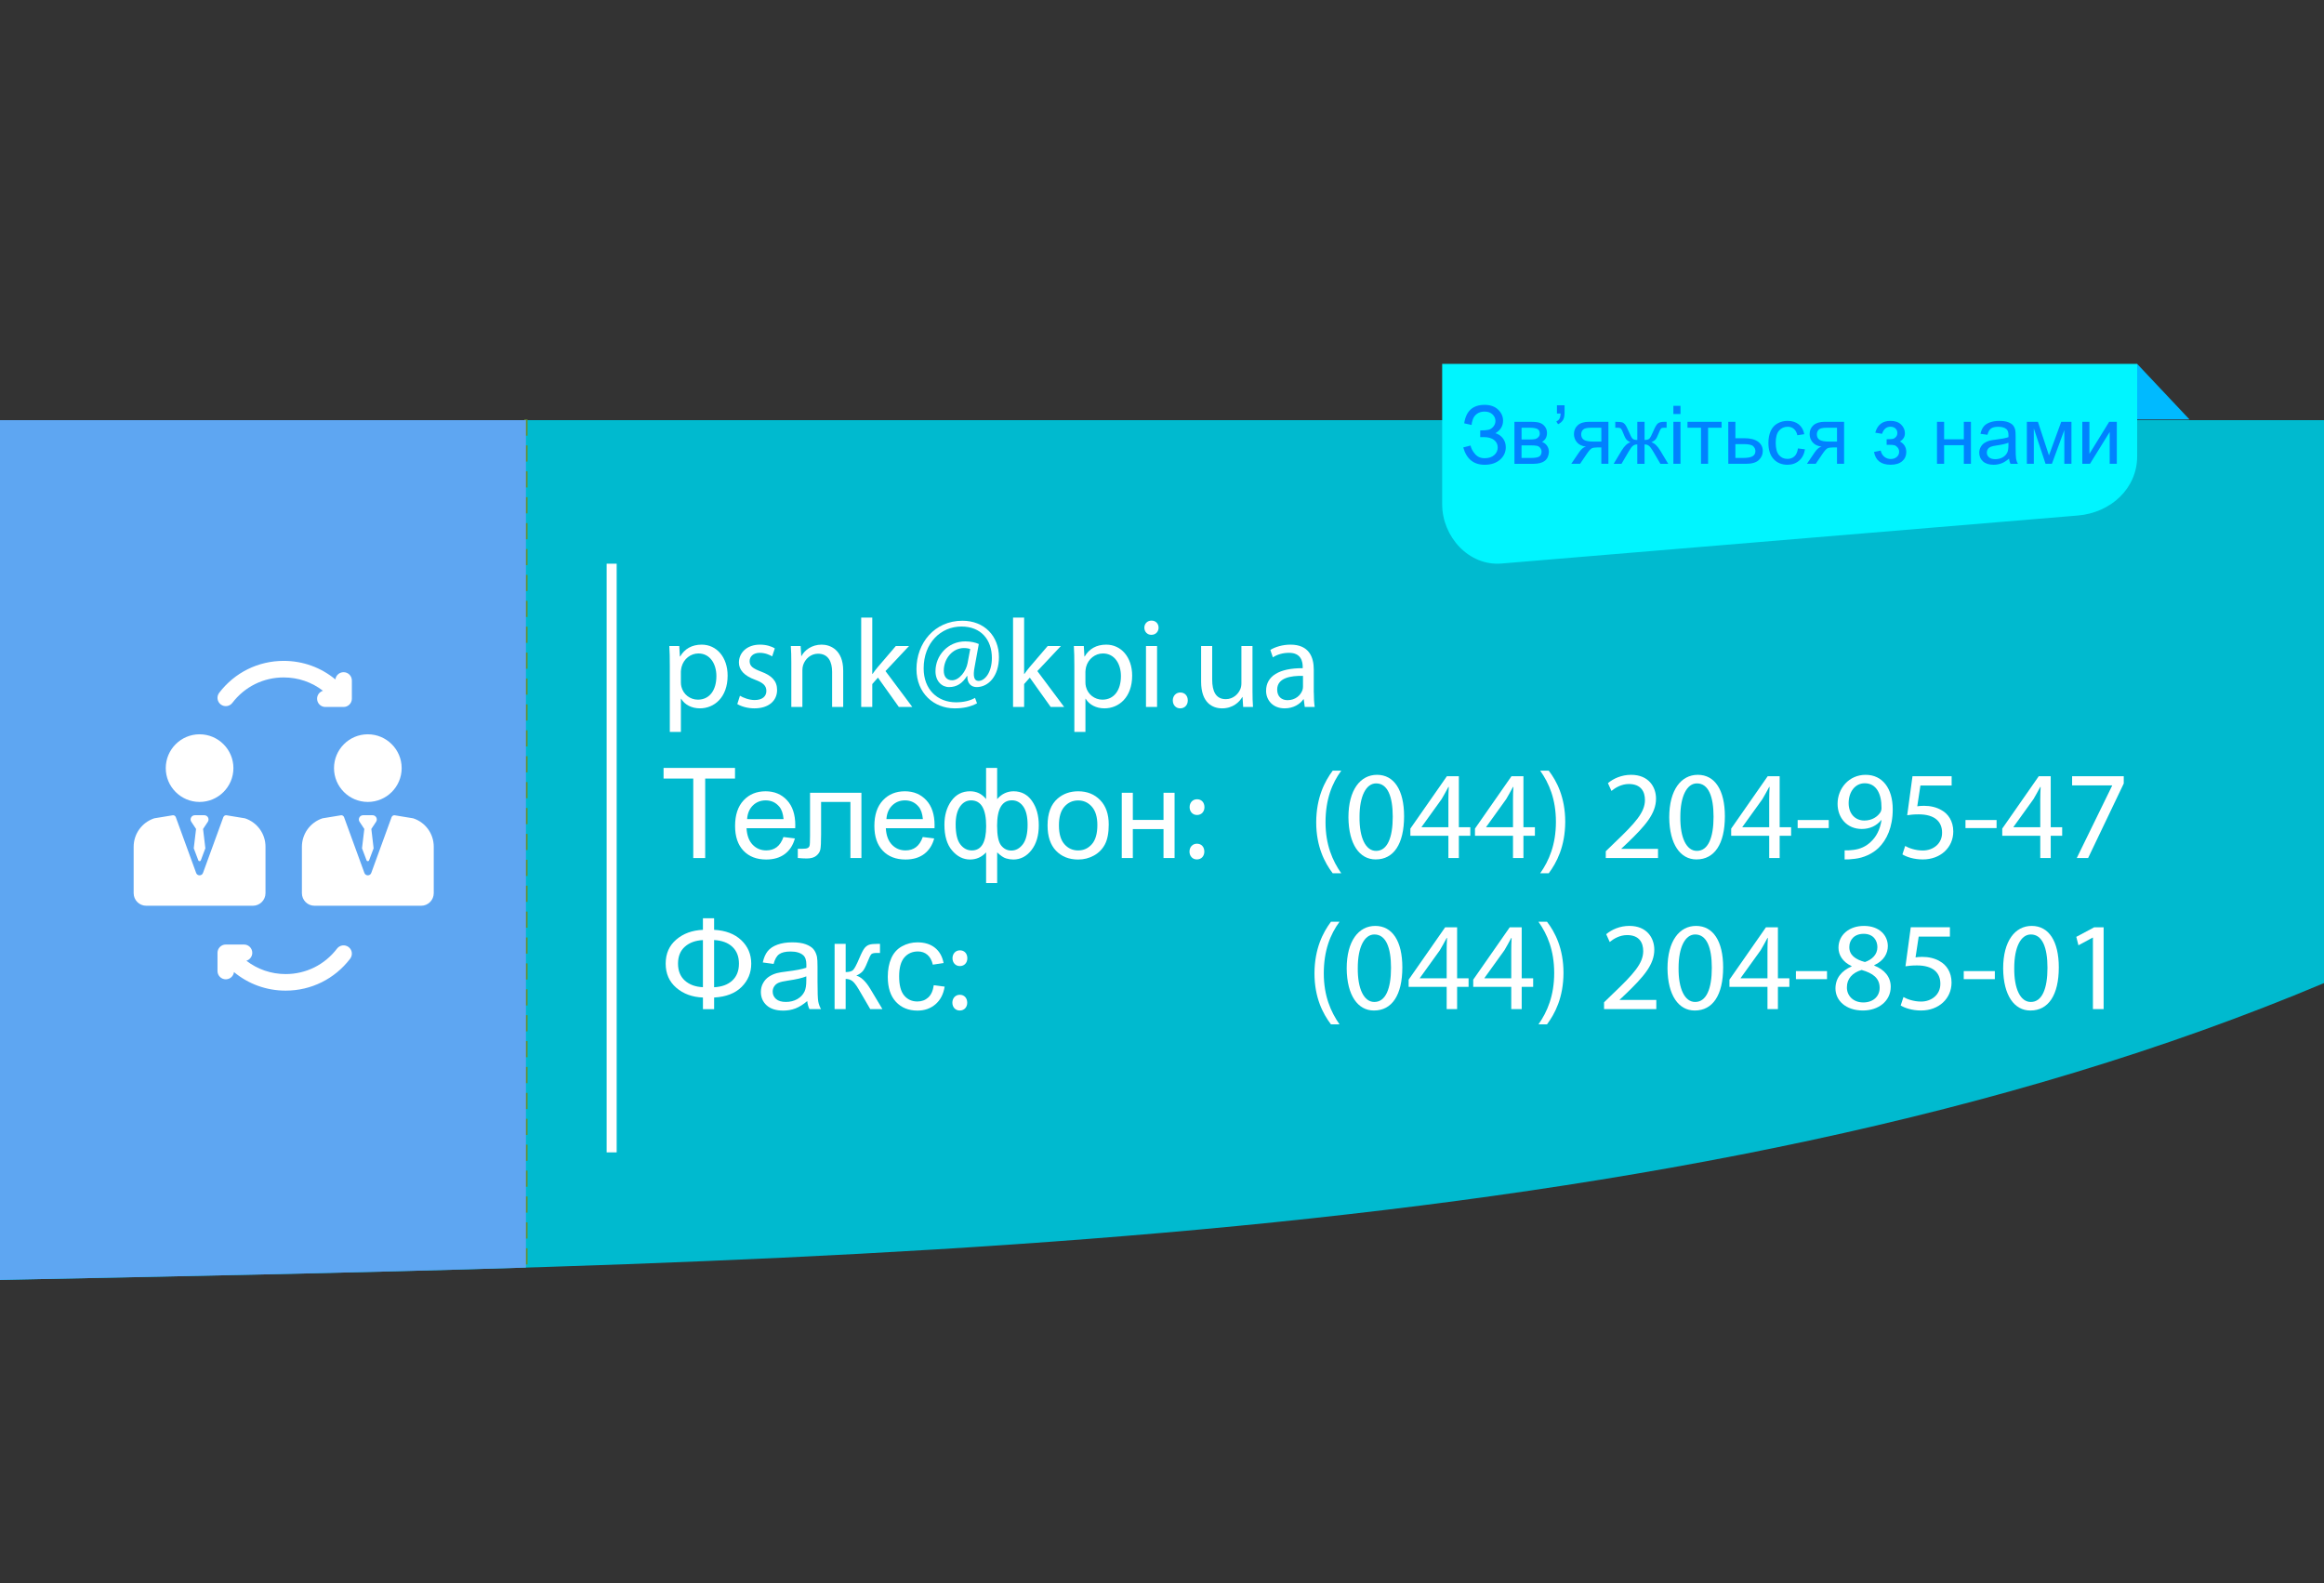 <?xml version="1.0" encoding="utf-8"?>
<!-- Generator: Adobe Illustrator 15.0.2, SVG Export Plug-In . SVG Version: 6.00 Build 0)  -->
<!DOCTYPE svg PUBLIC "-//W3C//DTD SVG 1.1//EN" "http://www.w3.org/Graphics/SVG/1.1/DTD/svg11.dtd">
<svg version="1.1" id="Layer_1" xmlns="http://www.w3.org/2000/svg" xmlns:xlink="http://www.w3.org/1999/xlink" x="0px" y="0px"
	 width="516.824px" height="352.069px" viewBox="0 -80.93 516.824 352.069" enable-background="new 0 -80.93 516.824 352.069"
	 xml:space="preserve">
<rect x="0" y="-80.93" width="516.824" height="352.069" fill="#333333" stroke="none"/>
<path fill="#00BACF" d="M0,12.516h516.824v111.206v13.989C374.796,197.518,186.844,199.926,0,203.721v-1.859V12.516z"/>
<polygon fill="#00BAFF" points="475.273,0 486.921,12.365 470.203,12.365 "/>
<path fill="#00F5FF" d="M320.719,0h154.558v20.532c0,7.254-5.96,12.587-13.188,13.188L333.907,44.398
	c-7.227,0.604-13.188-5.933-13.188-13.187L320.719,0L320.719,0z"/>
<line fill="none" stroke="#649134" stroke-width="0.72" stroke-miterlimit="2.613" stroke-dasharray="3.6,2.16" x1="116.96" y1="12.365" x2="116.96" y2="200.982"/>
<rect x="134.912" y="44.436" fill="#FFFFFF" width="2.228" height="130.923"/>
<path fill="#5EA6F2" d="M0,12.516h116.96v188.466C78.212,202.191,39.082,202.924,0,203.72v-1.859V12.516z"/>
<g>
	<path fill="#FFFFFF" d="M49.092,75.74c0.812,0.613,1.966,0.46,2.58-0.351c2.743-3.596,6.906-5.658,11.418-5.658
		c3.228,0,6.263,1.059,8.736,2.967c-0.758,0.228-1.311,0.929-1.311,1.762c0,1.018,0.821,1.841,1.842,1.841h4.051
		c1.018,0,1.842-0.823,1.842-1.841v-4.052c0-1.017-0.824-1.843-1.842-1.843c-0.938,0-1.713,0.703-1.825,1.611
		c-3.195-2.656-7.22-4.127-11.493-4.127c-5.669,0-10.896,2.59-14.346,7.105C48.129,73.965,48.283,75.122,49.092,75.74z"/>
	<path fill="#FFFFFF" d="M74.279,89.899c0,4.149,3.374,7.523,7.521,7.523c4.15,0,7.525-3.374,7.525-7.523
		c0-4.146-3.375-7.521-7.525-7.521C77.653,82.374,74.279,85.75,74.279,89.899z"/>
	<path fill="#FFFFFF" d="M91.897,101.069l-0.017-0.003l-3.979-0.656c-0.336-0.104-0.698,0.071-0.82,0.407l-4.516,12.392
		c-0.26,0.716-1.271,0.716-1.531,0.001l-4.518-12.393c-0.101-0.271-0.354-0.438-0.624-0.438c-0.064,0-4.181,0.688-4.181,0.688
		c-2.739,0.912-4.573,3.457-4.573,6.332v10.313c0,1.545,1.253,2.798,2.8,2.798h23.723c1.543,0,2.797-1.253,2.797-2.798v-10.343
		C96.46,104.5,94.621,101.961,91.897,101.069z"/>
	<path fill="#FFFFFF" d="M44.384,97.422c4.149,0,7.524-3.374,7.524-7.523c0-4.146-3.378-7.521-7.524-7.521s-7.521,3.375-7.521,7.521
		C36.86,94.048,40.236,97.422,44.384,97.422z"/>
	<path fill="#FFFFFF" d="M59.042,117.707v-10.343c0-2.863-1.839-5.402-4.563-6.298l-0.017-0.003l-3.979-0.656
		c-0.338-0.104-0.699,0.071-0.82,0.407l-4.519,12.392c-0.259,0.716-1.271,0.716-1.528,0.001L39.1,100.816
		c-0.101-0.271-0.354-0.438-0.626-0.438c-0.063,0-4.178,0.688-4.178,0.688c-2.742,0.912-4.573,3.457-4.573,6.332v10.313
		c0,1.545,1.252,2.798,2.797,2.798h23.725C57.79,120.504,59.042,119.251,59.042,117.707z"/>
	<path fill="#FFFFFF" d="M77.525,129.696c-0.813-0.614-1.964-0.461-2.582,0.35c-2.741,3.596-6.905,5.659-11.418,5.659
		c-3.223,0-6.26-1.059-8.733-2.965c0.757-0.229,1.312-0.933,1.312-1.764c0-1.018-0.824-1.843-1.84-1.843h-4.055
		c-1.018,0-1.841,0.825-1.841,1.843v4.05c0,1.019,0.823,1.843,1.841,1.843c0.938,0,1.712-0.701,1.825-1.609
		c3.198,2.656,7.219,4.127,11.491,4.127c5.67,0,10.897-2.592,14.349-7.107C78.489,131.468,78.334,130.313,77.525,129.696z"/>
	<path fill="#FFFFFF" d="M83.548,100.679c-0.188-0.202-0.456-0.302-0.729-0.302h-2.033c-0.271,0-0.543,0.1-0.729,0.302
		c-0.287,0.313-0.328,0.76-0.125,1.112l1.088,1.639l-0.513,4.299l1.007,2.668c0.098,0.271,0.479,0.271,0.572,0l1.003-2.668
		l-0.507-4.299l1.085-1.639C83.873,101.439,83.833,100.99,83.548,100.679z"/>
	<path fill="#FFFFFF" d="M46.128,100.679c-0.186-0.202-0.454-0.302-0.729-0.302h-2.033c-0.273,0-0.544,0.1-0.729,0.302
		c-0.285,0.313-0.326,0.76-0.123,1.112l1.088,1.639l-0.513,4.299l1.007,2.668c0.098,0.271,0.477,0.271,0.571,0l1.004-2.668
		l-0.51-4.297l1.089-1.641C46.455,101.439,46.414,100.99,46.128,100.679z"/>
</g>
<g>
	<path fill="#0082FF" d="M325.405,18.58l1.626-0.422c0.122,0.627,0.452,1.254,0.989,1.881c0.535,0.627,1.246,0.938,2.131,0.938
		c0.902,0,1.613-0.229,2.136-0.692s0.782-1.022,0.782-1.681c0-0.709-0.272-1.271-0.826-1.69c-0.551-0.418-1.301-0.628-2.25-0.628
		h-0.814v-1.485c0.785,0,1.387-0.045,1.803-0.137c0.416-0.09,0.783-0.321,1.104-0.693c0.314-0.372,0.479-0.796,0.479-1.271
		c0-0.563-0.219-1.054-0.653-1.47c-0.438-0.416-1.024-0.624-1.771-0.624c-0.65,0-1.207,0.163-1.666,0.487
		c-0.461,0.326-0.777,0.756-0.953,1.293c-0.176,0.535-0.265,0.938-0.265,1.199l-1.638-0.369c0.404-2.736,1.916-4.104,4.535-4.104
		c1.26,0,2.259,0.352,2.996,1.051c0.738,0.701,1.107,1.52,1.107,2.457c0,1.2-0.568,2.133-1.705,2.795
		c0.656,0.182,1.205,0.553,1.646,1.109c0.441,0.563,0.664,1.229,0.664,2.011c0,1.105-0.43,2.032-1.287,2.78
		c-0.855,0.746-1.997,1.12-3.415,1.12C327.722,22.438,326.138,21.152,325.405,18.58z"/>
	<path fill="#0082FF" d="M336.786,12.885h3.646c0.896,0,1.563,0.074,2,0.225c0.437,0.148,0.812,0.425,1.125,0.821
		c0.313,0.398,0.471,0.876,0.471,1.435c0,0.443-0.094,0.834-0.273,1.162c-0.188,0.332-0.465,0.608-0.831,0.831
		c0.438,0.146,0.804,0.423,1.095,0.821c0.289,0.402,0.436,0.878,0.436,1.429c-0.059,0.887-0.375,1.541-0.946,1.971
		c-0.573,0.428-1.409,0.642-2.507,0.642h-4.21L336.786,12.885L336.786,12.885z M338.368,16.813h1.688
		c0.674,0,1.137-0.035,1.389-0.104c0.253-0.07,0.479-0.212,0.678-0.427c0.199-0.215,0.302-0.472,0.302-0.771
		c0-0.492-0.178-0.835-0.522-1.028c-0.348-0.191-0.944-0.29-1.789-0.29h-1.739v2.619H338.368z M338.368,20.918h2.083
		c0.896,0,1.515-0.104,1.849-0.313c0.334-0.207,0.51-0.564,0.524-1.076c0-0.299-0.097-0.574-0.29-0.828
		c-0.19-0.258-0.442-0.416-0.756-0.484c-0.312-0.066-0.81-0.101-1.494-0.101h-1.916V20.918L338.368,20.918z"/>
	<path fill="#0082FF" d="M346.243,11.039V9.202h1.695v1.448c0,0.785-0.09,1.353-0.271,1.696c-0.255,0.477-0.646,0.832-1.181,1.072
		l-0.387-0.624c0.315-0.129,0.551-0.332,0.707-0.611c0.154-0.275,0.241-0.66,0.26-1.146L346.243,11.039L346.243,11.039z"/>
	<path fill="#0082FF" d="M357.687,12.885v9.334h-1.572V18.58H355.2c-0.557,0-0.971,0.07-1.244,0.215
		c-0.271,0.145-0.669,0.604-1.188,1.385l-1.381,2.039h-1.959l1.704-2.514c0.521-0.77,1.04-1.201,1.556-1.303
		c-0.901-0.121-1.571-0.446-2.008-0.976c-0.438-0.527-0.654-1.134-0.654-1.819c0-0.809,0.285-1.465,0.855-1.969
		c0.569-0.504,1.396-0.756,2.48-0.756L357.687,12.885L357.687,12.885z M356.114,14.194h-2.25c-0.94,0-1.551,0.146-1.824,0.439
		c-0.271,0.293-0.405,0.636-0.405,1.028c0,0.557,0.198,0.966,0.603,1.227c0.402,0.261,1.111,0.391,2.132,0.391h1.749L356.114,14.194
		L356.114,14.194z"/>
	<path fill="#0082FF" d="M365.729,12.885v4.034c0.504,0,0.857-0.097,1.063-0.29s0.507-0.756,0.896-1.688
		c0.369-0.885,0.699-1.448,0.992-1.694c0.287-0.24,0.744-0.36,1.371-0.36h0.58v1.31l-0.434-0.009c-0.422,0-0.688,0.063-0.809,0.187
		c-0.123,0.129-0.313,0.513-0.563,1.149c-0.231,0.609-0.448,1.031-0.647,1.268c-0.199,0.233-0.51,0.446-0.935,0.642
		c0.688,0.183,1.354,0.814,2.007,1.898l1.736,2.892h-1.736l-1.695-2.892c-0.347-0.586-0.647-0.972-0.906-1.151
		c-0.258-0.18-0.563-0.271-0.922-0.271v4.313h-1.617v-4.313c-0.353,0-0.656,0.09-0.914,0.269s-0.561,0.563-0.905,1.155l-1.692,2.892
		h-1.74l1.73-2.892c0.653-1.084,1.324-1.718,2.014-1.898c-0.47-0.217-0.797-0.452-0.984-0.708c-0.188-0.254-0.469-0.861-0.844-1.823
		c-0.129-0.32-0.268-0.521-0.414-0.598c-0.151-0.076-0.377-0.114-0.676-0.114c-0.076,0-0.231,0.003-0.467,0.011V12.89h0.221
		c0.608,0,1.037,0.037,1.287,0.109c0.248,0.073,0.471,0.229,0.668,0.467c0.195,0.236,0.453,0.729,0.77,1.479
		c0.39,0.921,0.686,1.479,0.884,1.681c0.202,0.198,0.562,0.299,1.067,0.299V12.89h1.617L365.729,12.885L365.729,12.885z"/>
	<path fill="#0082FF" d="M372.136,11.153V9.334h1.582v1.817L372.136,11.153L372.136,11.153z M372.136,22.219v-9.334h1.582v9.334
		H372.136z"/>
	<path fill="#0082FF" d="M375.274,12.885h7.584v1.31h-3.006v8.024h-1.572v-8.024h-3.006V12.885L375.274,12.885z"/>
	<path fill="#0082FF" d="M384.344,12.885h1.582v3.647h2.005c1.307,0,2.313,0.254,3.02,0.761c0.705,0.507,1.063,1.205,1.063,2.096
		c0,0.779-0.296,1.445-0.887,2c-0.59,0.553-1.527,0.83-2.822,0.83h-3.955L384.344,12.885L384.344,12.885z M385.927,20.918h1.661
		c1.002,0,1.718-0.123,2.146-0.369s0.644-0.63,0.644-1.151c0-0.402-0.157-0.765-0.478-1.081c-0.316-0.314-1.017-0.475-2.101-0.475
		h-1.872V20.918L385.927,20.918z"/>
	<path fill="#0082FF" d="M399.842,18.8l1.556,0.202c-0.17,1.072-0.604,1.912-1.305,2.518c-0.701,0.607-1.563,0.91-2.58,0.91
		c-1.277,0-2.308-0.418-3.08-1.252c-0.776-0.836-1.164-2.032-1.164-3.591c0-1.008,0.166-1.89,0.5-2.646
		c0.334-0.756,0.842-1.32,1.525-1.699c0.682-0.379,1.426-0.566,2.229-0.566c1.014,0,1.843,0.257,2.486,0.77
		c0.645,0.515,1.059,1.24,1.236,2.186l-1.535,0.237c-0.146-0.628-0.406-1.101-0.777-1.415c-0.373-0.316-0.822-0.477-1.353-0.477
		c-0.797,0-1.44,0.285-1.938,0.857c-0.498,0.568-0.748,1.475-0.748,2.711c0,1.254,0.24,2.165,0.722,2.731
		c0.481,0.568,1.106,0.854,1.881,0.854c0.621,0,1.144-0.19,1.56-0.571C399.469,20.178,399.728,19.591,399.842,18.8z"/>
	<path fill="#0082FF" d="M410.097,12.885v9.334h-1.574V18.58h-0.914c-0.557,0-0.971,0.07-1.242,0.215s-0.67,0.604-1.188,1.385
		l-1.381,2.039h-1.96l1.702-2.514c0.521-0.77,1.04-1.201,1.559-1.303c-0.902-0.121-1.572-0.446-2.009-0.976
		c-0.438-0.528-0.653-1.134-0.653-1.819c0-0.809,0.285-1.465,0.854-1.969c0.57-0.504,1.398-0.756,2.482-0.756L410.097,12.885
		L410.097,12.885z M408.522,14.194h-2.25c-0.942,0-1.551,0.146-1.822,0.439s-0.406,0.636-0.406,1.028
		c0,0.557,0.197,0.966,0.604,1.227c0.399,0.261,1.11,0.391,2.131,0.391h1.748L408.522,14.194L408.522,14.194z"/>
	<path fill="#0082FF" d="M419.562,18v-1.24c0.668-0.006,1.123-0.032,1.367-0.079c0.242-0.047,0.474-0.188,0.688-0.422
		c0.219-0.234,0.325-0.527,0.325-0.879c0-0.428-0.144-0.771-0.427-1.023c-0.284-0.256-0.652-0.383-1.104-0.383
		c-0.891,0-1.516,0.524-1.869,1.573l-1.506-0.246c0.472-1.752,1.604-2.628,3.396-2.628c0.995,0,1.774,0.271,2.342,0.817
		c0.565,0.545,0.849,1.193,0.849,1.949c0,0.764-0.366,1.368-1.104,1.819c0.47,0.252,0.82,0.573,1.056,0.963
		c0.234,0.39,0.354,0.853,0.354,1.384c0,0.838-0.308,1.52-0.914,2.039c-0.608,0.521-1.462,0.782-2.561,0.782
		c-2.127,0-3.356-0.946-3.697-2.839l1.481-0.316c0.136,0.6,0.408,1.063,0.822,1.391c0.412,0.328,0.887,0.49,1.42,0.49
		c0.532,0,0.977-0.148,1.33-0.45c0.354-0.304,0.532-0.688,0.532-1.156c0-0.363-0.11-0.68-0.334-0.949
		c-0.226-0.269-0.46-0.438-0.712-0.506c-0.254-0.066-0.71-0.101-1.371-0.101C419.869,17.991,419.749,17.994,419.562,18z"/>
	<path fill="#0082FF" d="M430.76,12.885h1.582v3.885h4.386v-3.885h1.582v9.334h-1.582v-4.14h-4.386v4.14h-1.582V12.885z"/>
	<path fill="#0082FF" d="M446.781,21.067c-0.586,0.498-1.147,0.852-1.688,1.057c-0.543,0.205-1.124,0.308-1.745,0.308
		c-1.024,0-1.813-0.25-2.363-0.752c-0.552-0.5-0.826-1.141-0.826-1.92c0-0.457,0.104-0.875,0.313-1.252
		c0.207-0.379,0.479-0.682,0.813-0.91c0.337-0.228,0.72-0.401,1.142-0.519c0.312-0.082,0.776-0.161,1.403-0.237
		c1.277-0.152,2.221-0.334,2.821-0.545c0.006-0.217,0.009-0.354,0.009-0.413c0-0.646-0.146-1.099-0.445-1.362
		c-0.404-0.355-1.008-0.536-1.805-0.536c-0.744,0-1.294,0.133-1.646,0.394c-0.354,0.261-0.615,0.722-0.786,1.384l-1.547-0.211
		c0.142-0.662,0.372-1.196,0.691-1.604c0.322-0.405,0.788-0.722,1.396-0.938c0.609-0.221,1.315-0.33,2.118-0.33
		c0.797,0,1.441,0.094,1.939,0.281c0.498,0.187,0.864,0.424,1.102,0.707c0.231,0.285,0.396,0.644,0.492,1.077
		c0.053,0.27,0.077,0.756,0.077,1.459v2.107c0,1.473,0.032,2.401,0.103,2.79c0.066,0.393,0.201,0.765,0.4,1.121h-1.652
		C446.934,21.89,446.828,21.507,446.781,21.067z M446.65,17.534c-0.574,0.232-1.437,0.434-2.584,0.598
		c-0.65,0.094-1.11,0.199-1.381,0.316c-0.271,0.115-0.479,0.287-0.624,0.515c-0.146,0.226-0.22,0.476-0.22,0.751
		c0,0.422,0.156,0.771,0.479,1.055c0.32,0.283,0.787,0.422,1.401,0.422c0.606,0,1.148-0.133,1.626-0.397
		c0.476-0.268,0.823-0.632,1.046-1.095c0.171-0.357,0.256-0.887,0.256-1.582V17.534z"/>
	<path fill="#0082FF" d="M450.745,12.885h2.461l2.452,7.471l2.728-7.471h2.273v9.334h-1.582v-7.515l-2.76,7.515h-1.415l-2.61-7.875
		v7.875h-1.547V12.885L450.745,12.885z"/>
	<path fill="#0082FF" d="M463.076,12.885h1.582v7.119l4.389-7.119h1.702v9.334h-1.582v-7.075l-4.386,7.075h-1.705V12.885
		L463.076,12.885z"/>
</g>
<g>
	<path fill="#FFFFFF" d="M148.956,67.172c0-1.736-0.025-3.136-0.109-4.424h2.212l0.14,2.324h0.056
		c0.98-1.682,2.604-2.634,4.788-2.634c3.307,0,5.771,2.772,5.771,6.89c0,4.872-2.996,7.278-6.16,7.278
		c-1.82,0-3.36-0.782-4.172-2.128h-0.059v7.364h-2.464L148.956,67.172L148.956,67.172z M151.42,70.784
		c0,0.336,0.028,0.698,0.112,1.008c0.42,1.708,1.932,2.884,3.668,2.884c2.604,0,4.116-2.128,4.116-5.236
		c0-2.716-1.4-5.04-4.004-5.04c-1.683,0-3.276,1.178-3.752,3.024c-0.059,0.336-0.143,0.7-0.143,1.008L151.42,70.784L151.42,70.784z"
		/>
	<path fill="#FFFFFF" d="M164.552,73.808c0.756,0.448,2.044,0.952,3.273,0.952c1.764,0,2.604-0.868,2.604-2.016
		c0-1.178-0.7-1.82-2.492-2.492c-2.464-0.896-3.612-2.212-3.612-3.836c0-2.186,1.792-3.978,4.676-3.978
		c1.372,0,2.576,0.364,3.307,0.842l-0.588,1.764c-0.532-0.31-1.515-0.784-2.772-0.784c-1.456,0-2.24,0.84-2.24,1.848
		c0,1.148,0.784,1.652,2.548,2.324c2.324,0.868,3.559,2.044,3.559,4.088c0,2.408-1.876,4.088-5.04,4.088
		c-1.484,0-2.856-0.392-3.811-0.95L164.552,73.808z"/>
	<path fill="#FFFFFF" d="M175.976,66.416c0-1.43-0.028-2.548-0.112-3.668h2.184l0.143,2.212h0.056c0.672-1.26,2.24-2.521,4.48-2.521
		c1.876,0,4.788,1.12,4.788,5.77V76.3h-2.467v-7.812c0-2.188-0.812-4.032-3.136-4.032c-1.596,0-2.854,1.146-3.304,2.52
		c-0.112,0.31-0.168,0.756-0.168,1.148V76.3h-2.464V66.416L175.976,66.416z"/>
	<path fill="#FFFFFF" d="M193.979,68.964h0.056c0.336-0.478,0.784-1.092,1.176-1.54l4.004-4.676h2.94l-5.236,5.57l5.964,7.98h-2.993
		l-4.648-6.524l-1.26,1.43V76.3h-2.464V56.42h2.464L193.979,68.964L193.979,68.964z"/>
	<path fill="#FFFFFF" d="M217.275,75.488c-1.54,0.813-3.108,1.12-4.984,1.12c-4.592,0-8.481-3.358-8.481-8.734
		c0-5.77,4.004-10.752,10.22-10.752c4.872,0,8.12,3.416,8.12,8.092c0,4.2-2.324,6.664-4.956,6.664c-1.12,0-2.128-0.729-2.072-2.464
		h-0.084c-1.008,1.65-2.296,2.464-3.976,2.464c-1.624,0-3.024-1.316-3.024-3.528c0-3.472,2.744-6.636,6.636-6.636
		c1.204,0,2.297,0.252,2.996,0.588l-0.924,5.068c-0.42,2.128-0.112,3.106,0.813,3.136c1.428,0.056,3.021-1.876,3.021-5.096
		c0-4.09-2.436-7-6.773-7c-4.564,0-8.4,3.61-8.4,9.322c0,4.648,3.052,7.532,7.196,7.532c1.624,0,3.105-0.336,4.228-0.979
		L217.275,75.488z M215.763,63.42c-0.28-0.112-0.759-0.226-1.4-0.226c-2.492,0-4.48,2.324-4.48,5.04c0,1.262,0.616,2.13,1.851,2.13
		c1.624,0,3.136-2.072,3.441-3.81L215.763,63.42z"/>
	<path fill="#FFFFFF" d="M227.747,68.964h0.059c0.336-0.478,0.781-1.092,1.176-1.54l4.004-4.676h2.938l-5.233,5.57l5.964,7.98
		h-2.996l-4.648-6.524l-1.26,1.43V76.3h-2.464V56.42h2.464L227.747,68.964L227.747,68.964z"/>
	<path fill="#FFFFFF" d="M238.919,67.172c0-1.736-0.025-3.136-0.109-4.424h2.212l0.14,2.324h0.056
		c0.98-1.682,2.604-2.634,4.788-2.634c3.307,0,5.771,2.772,5.771,6.89c0,4.872-2.996,7.278-6.16,7.278
		c-1.82,0-3.36-0.782-4.172-2.128h-0.058v7.364h-2.465L238.919,67.172L238.919,67.172z M241.383,70.784
		c0,0.336,0.028,0.698,0.112,1.008c0.42,1.708,1.935,2.884,3.668,2.884c2.604,0,4.116-2.128,4.116-5.236
		c0-2.716-1.4-5.04-4.004-5.04c-1.68,0-3.276,1.178-3.752,3.024c-0.059,0.336-0.143,0.7-0.143,1.008L241.383,70.784L241.383,70.784z
		"/>
	<path fill="#FFFFFF" d="M256.027,60.256c-0.924,0-1.54-0.729-1.54-1.596c0-0.868,0.644-1.568,1.596-1.568s1.568,0.7,1.568,1.568
		c0,0.866-0.616,1.596-1.597,1.596H256.027z M254.851,76.3V62.748h2.464V76.3H254.851z"/>
	<path fill="#FFFFFF" d="M262.439,76.608c-0.952,0-1.624-0.756-1.624-1.764s0.7-1.764,1.68-1.764s1.652,0.728,1.652,1.764
		c0,1.008-0.672,1.764-1.683,1.764H262.439z"/>
	<path fill="#FFFFFF" d="M278.537,72.604c0,1.4,0.028,2.632,0.112,3.696h-2.188l-0.14-2.212h-0.056
		c-0.616,1.092-2.072,2.52-4.48,2.52c-2.128,0-4.676-1.204-4.676-5.936v-7.924h2.464v7.476c0,2.576,0.813,4.34,3.024,4.34
		c1.648,0,2.8-1.146,3.247-2.268c0.141-0.336,0.225-0.784,0.225-1.26v-8.288h2.464L278.537,72.604L278.537,72.604z"/>
	<path fill="#FFFFFF" d="M292.174,73.052c0,1.176,0.06,2.324,0.196,3.248h-2.212l-0.226-1.708h-0.084
		c-0.729,1.064-2.211,2.016-4.146,2.016c-2.744,0-4.144-1.932-4.144-3.892c0-3.276,2.91-5.068,8.146-5.04v-0.28
		c0-1.12-0.308-3.164-3.08-3.136c-1.288,0-2.604,0.364-3.556,1.008l-0.563-1.65c1.119-0.7,2.771-1.178,4.479-1.178
		c4.172,0,5.18,2.828,5.18,5.544v5.068H292.174z M289.767,69.384c-2.688-0.056-5.74,0.42-5.74,3.052
		c0,1.624,1.063,2.354,2.297,2.354c1.791,0,2.938-1.12,3.332-2.27c0.084-0.252,0.111-0.53,0.111-0.784V69.384L289.767,69.384z"/>
	<path fill="#FFFFFF" d="M154.172,109.9V92.222h-6.604v-2.365h15.887v2.365h-6.631V109.9H154.172z"/>
	<path fill="#FFFFFF" d="M174.229,105.224l2.543,0.314c-0.401,1.484-1.146,2.639-2.229,3.459c-1.085,0.818-2.47,1.229-4.153,1.229
		c-2.124,0-3.811-0.651-5.055-1.961c-1.244-1.309-1.863-3.143-1.863-5.504c0-2.442,0.629-4.338,1.887-5.687
		c1.258-1.351,2.889-2.023,4.895-2.023c1.941,0,3.527,0.661,4.759,1.982c1.23,1.32,1.848,3.181,1.848,5.576
		c0,0.146-0.005,0.365-0.017,0.656h-10.825c0.091,1.597,0.542,2.816,1.354,3.664c0.813,0.849,1.823,1.271,3.035,1.271
		c0.902,0,1.672-0.236,2.311-0.711C173.349,107.021,173.855,106.263,174.229,105.224z M166.149,101.246h8.104
		c-0.106-1.223-0.419-2.139-0.93-2.748c-0.784-0.948-1.8-1.422-3.049-1.422c-1.13,0-2.081,0.378-2.854,1.135
		C166.656,98.968,166.231,99.979,166.149,101.246z"/>
	<path fill="#FFFFFF" d="M180.135,95.381h11.433V109.9h-2.447V97.418H182.6v7.23c0,1.688-0.058,2.801-0.164,3.336
		c-0.109,0.539-0.41,1.01-0.902,1.408c-0.492,0.402-1.203,0.604-2.133,0.604c-0.574,0-1.235-0.036-1.982-0.109v-2.051h1.08
		c0.51,0,0.875-0.052,1.094-0.156c0.222-0.104,0.364-0.271,0.438-0.5c0.073-0.227,0.109-0.971,0.109-2.229v-9.57H180.135z"/>
	<path fill="#FFFFFF" d="M205.209,105.224l2.543,0.314c-0.398,1.484-1.144,2.639-2.229,3.459c-1.085,0.818-2.47,1.229-4.156,1.229
		c-2.124,0-3.808-0.651-5.052-1.961c-1.244-1.309-1.866-3.143-1.866-5.504c0-2.442,0.629-4.338,1.887-5.687
		c1.258-1.351,2.892-2.023,4.896-2.023c1.938,0,3.524,0.661,4.758,1.982c1.229,1.32,1.846,3.181,1.846,5.576
		c0,0.146-0.005,0.365-0.014,0.656h-10.828c0.091,1.597,0.542,2.816,1.354,3.664c0.811,0.849,1.82,1.271,3.032,1.271
		c0.902,0,1.675-0.236,2.313-0.711C204.329,107.021,204.835,106.263,205.209,105.224z M197.129,101.246h8.107
		c-0.109-1.223-0.419-2.139-0.93-2.748c-0.784-0.948-1.803-1.422-3.052-1.422c-1.13,0-2.081,0.378-2.851,1.135
		C197.637,98.968,197.211,99.979,197.129,101.246z"/>
	<path fill="#FFFFFF" d="M219.291,89.857h2.461v6.934c0.513-0.583,1.071-1.021,1.685-1.308c0.607-0.287,1.267-0.431,1.969-0.431
		c1.723,0,3.087,0.718,4.095,2.153c1.007,1.436,1.512,3.243,1.512,5.42c0,2.27-0.542,4.104-1.628,5.504
		c-1.085,1.396-2.434,2.098-4.047,2.098c-0.526,0-1.063-0.082-1.61-0.246c-0.549-0.164-1.203-0.607-1.972-1.34v6.822h-2.461v-6.822
		c-0.491,0.529-1.037,0.926-1.634,1.189c-0.597,0.265-1.242,0.396-1.935,0.396c-1.522,0-2.854-0.667-3.992-2.002
		c-1.143-1.336-1.709-3.248-1.709-5.734c0-2.105,0.515-3.871,1.545-5.299c1.03-1.426,2.415-2.14,4.156-2.14
		c0.729,0,1.39,0.144,1.979,0.431s1.121,0.725,1.586,1.308V89.857L219.291,89.857z M212.524,102.421c0,2.051,0.344,3.527,1.032,4.43
		s1.542,1.354,2.563,1.354c1.066,0,1.864-0.448,2.396-1.348c0.525-0.896,0.793-2.242,0.793-4.041c0-1.914-0.278-3.349-0.834-4.306
		c-0.559-0.957-1.396-1.436-2.519-1.436c-1.012,0-1.837,0.467-2.475,1.399C212.843,99.412,212.524,100.726,212.524,102.421z
		 M221.739,102.695c0,2.188,0.301,3.658,0.902,4.41s1.354,1.127,2.256,1.127c1.002,0,1.854-0.462,2.563-1.387
		c0.706-0.926,1.063-2.363,1.063-4.313c0-1.842-0.326-3.214-0.979-4.115c-0.649-0.902-1.485-1.354-2.509-1.354
		c-1.094,0-1.917,0.472-2.468,1.408C222.014,99.409,221.739,100.818,221.739,102.695z"/>
	<path fill="#FFFFFF" d="M232.963,102.64c0-2.688,0.747-4.68,2.242-5.974c1.249-1.075,2.771-1.613,4.566-1.613
		c1.996,0,3.627,0.654,4.895,1.962c1.27,1.31,1.9,3.115,1.9,5.42c0,1.869-0.28,3.339-0.841,4.41
		c-0.563,1.07-1.376,1.902-2.447,2.494c-1.071,0.593-2.24,0.889-3.507,0.889c-2.033,0-3.676-0.648-4.932-1.955
		C233.59,106.97,232.963,105.093,232.963,102.64z M235.492,102.64c0,1.859,0.405,3.252,1.217,4.178
		c0.813,0.927,1.832,1.389,3.063,1.389c1.221,0,2.234-0.465,3.049-1.396c0.811-0.93,1.217-2.346,1.217-4.252
		c0-1.795-0.408-3.155-1.224-4.081c-0.816-0.925-1.83-1.388-3.042-1.388c-1.23,0-2.251,0.46-3.063,1.381
		C235.898,99.391,235.492,100.781,235.492,102.64z"/>
	<path fill="#FFFFFF" d="M249.465,95.381h2.461v6.043h6.822v-6.043h2.461V109.9h-2.461v-6.438h-6.822v6.438h-2.461V95.381
		L249.465,95.381z"/>
	<path fill="#FFFFFF" d="M266.149,110.208c-0.952,0-1.624-0.756-1.624-1.736c0-1.035,0.7-1.764,1.652-1.764
		c1.008,0,1.648,0.729,1.648,1.764c0,0.98-0.644,1.736-1.648,1.736H266.149z M266.177,100.324c-0.952,0-1.624-0.758-1.624-1.736
		c0-1.036,0.696-1.764,1.648-1.764c1.008,0,1.652,0.728,1.652,1.764c0,0.979-0.646,1.736-1.652,1.736H266.177z"/>
	<path fill="#FFFFFF" d="M298.278,90.468c-2.045,2.772-3.5,6.384-3.5,11.48c0,4.983,1.539,8.538,3.5,11.34h-1.904
		c-1.764-2.324-3.668-5.908-3.668-11.368c0.027-5.488,1.904-9.102,3.668-11.452H298.278z"/>
	<path fill="#FFFFFF" d="M305.923,110.208c-3.559,0-5.99-3.332-6.051-9.354c0-6.132,2.66-9.464,6.355-9.464
		c3.809,0,6.021,3.416,6.021,9.212c0,6.188-2.321,9.604-6.3,9.604L305.923,110.208L305.923,110.208z M306.032,108.304
		c2.492,0,3.695-2.938,3.695-7.588c0-4.48-1.119-7.42-3.695-7.42c-2.237,0-3.693,2.854-3.693,7.42
		c-0.059,4.732,1.396,7.588,3.668,7.588H306.032z"/>
	<path fill="#FFFFFF" d="M322.104,109.9v-4.955h-8.457v-1.596l8.121-11.646h2.66v11.34h2.547v1.902h-2.547v4.955H322.104z
		 M322.104,103.04v-6.104c0-0.952,0.027-1.902,0.084-2.854h-0.084c-0.561,1.063-1.008,1.848-1.513,2.716l-4.452,6.188v0.059
		L322.104,103.04L322.104,103.04z"/>
	<path fill="#FFFFFF" d="M336.469,109.9v-4.955h-8.456v-1.596l8.12-11.646h2.658v11.34h2.55v1.902h-2.55v4.955H336.469z
		 M336.469,103.04v-6.104c0-0.952,0.025-1.902,0.085-2.854h-0.085c-0.563,1.063-1.008,1.848-1.515,2.716l-4.449,6.188v0.059
		L336.469,103.04L336.469,103.04z"/>
	<path fill="#FFFFFF" d="M342.515,113.288c1.959-2.771,3.5-6.387,3.5-11.424c0-5.04-1.513-8.598-3.5-11.396h1.903
		c1.765,2.296,3.668,5.908,3.668,11.396c-0.028,5.487-1.903,9.043-3.668,11.424H342.515L342.515,113.288z"/>
	<path fill="#FFFFFF" d="M357.103,109.9v-1.512l1.934-1.876c4.646-4.424,6.775-6.776,6.775-9.52c0-1.85-0.869-3.558-3.584-3.558
		c-1.651,0-3.023,0.84-3.865,1.54l-0.782-1.734c1.231-1.036,3.055-1.85,5.151-1.85c3.893,0,5.543,2.688,5.543,5.292
		c0,3.36-2.436,6.076-6.271,9.772l-1.431,1.344v0.057h8.146v2.043L357.103,109.9L357.103,109.9z"/>
	<path fill="#FFFFFF" d="M377.263,110.208c-3.56,0-5.992-3.332-6.049-9.354c0-6.132,2.657-9.464,6.354-9.464
		c3.812,0,6.021,3.416,6.021,9.212c0,6.188-2.324,9.604-6.303,9.604L377.263,110.208L377.263,110.208z M377.374,108.304
		c2.492,0,3.695-2.938,3.695-7.588c0-4.48-1.119-7.42-3.695-7.42c-2.236,0-3.693,2.854-3.693,7.42
		c-0.059,4.732,1.397,7.588,3.668,7.588H377.374z"/>
	<path fill="#FFFFFF" d="M393.446,109.9v-4.955h-8.456v-1.596l8.12-11.646h2.66v11.34h2.547v1.902h-2.547v4.955H393.446z
		 M393.446,103.04v-6.104c0-0.952,0.027-1.902,0.084-2.854h-0.084c-0.561,1.063-1.008,1.848-1.512,2.716l-4.453,6.188v0.059
		L393.446,103.04L393.446,103.04z"/>
	<path fill="#FFFFFF" d="M406.688,101.444v1.792h-6.916v-1.792H406.688z"/>
	<path fill="#FFFFFF" d="M410.219,108.193c0.528,0.027,1.146,0,1.984-0.11c1.431-0.168,2.772-0.757,3.812-1.767
		c1.203-1.092,2.071-2.688,2.407-4.843h-0.084c-1.011,1.232-2.467,1.96-4.313,1.96c-3.275,0-5.375-2.465-5.375-5.601
		c0-3.416,2.521-6.44,6.244-6.44c3.723,0,6.02,2.996,6.02,7.672c0,4.003-1.344,6.806-3.137,8.568
		c-1.398,1.344-3.332,2.212-5.291,2.436c-0.896,0.112-1.709,0.168-2.269,0.143L410.219,108.193L410.219,108.193z M414.671,93.268
		c-2.07,0-3.559,1.85-3.559,4.424c0,2.27,1.371,3.864,3.5,3.864c1.652,0,2.939-0.812,3.611-1.904
		c0.111-0.224,0.195-0.504,0.195-0.896c0.025-3.136-1.146-5.488-3.727-5.488H414.671z"/>
	<path fill="#FFFFFF" d="M434.016,93.772h-6.943l-0.7,4.62c0.424-0.056,0.813-0.11,1.484-0.11c1.428,0,2.8,0.308,3.92,0.979
		c1.428,0.784,2.604,2.38,2.604,4.731c0,3.557-2.828,6.217-6.775,6.217c-1.988,0-3.641-0.563-4.536-1.12l0.615-1.876
		c0.757,0.448,2.24,1.008,3.921,1.008c2.296,0,4.313-1.512,4.283-3.976c0-2.408-1.597-4.062-5.208-4.062
		c-1.063,0-1.876,0.084-2.548,0.196l1.176-8.68h8.708V93.772z"/>
	<path fill="#FFFFFF" d="M444.011,101.444v1.792h-6.916v-1.792H444.011z"/>
	<path fill="#FFFFFF" d="M453.727,109.9v-4.955h-8.456v-1.596l8.12-11.646h2.66v11.34h2.548v1.902h-2.548v4.955H453.727z
		 M453.727,103.04v-6.104c0-0.952,0.028-1.902,0.084-2.854h-0.084c-0.563,1.063-1.008,1.848-1.512,2.716l-4.452,6.188v0.059
		L453.727,103.04L453.727,103.04z"/>
	<path fill="#FFFFFF" d="M472.29,91.7v1.624l-7.924,16.573h-2.521l7.868-16.1v-0.056h-8.904V91.7H472.29z"/>
	<path fill="#FFFFFF" d="M156.319,125.865v-2.57h2.488v2.57c2.552,0.137,4.563,0.902,6.043,2.304
		c1.477,1.398,2.215,3.138,2.215,5.216c0,2.032-0.716,3.76-2.146,5.182c-1.431,1.426-3.468,2.207-6.108,2.354v2.584h-2.488v-2.584
		c-2.37-0.091-4.343-0.813-5.92-2.167c-1.577-1.354-2.365-3.145-2.365-5.366c0-2.233,0.786-4.02,2.358-5.359
		C151.965,126.687,153.94,125.964,156.319,125.865z M156.319,128.147c-1.65,0.073-2.985,0.563-4.006,1.463
		c-1.021,0.902-1.531,2.16-1.531,3.773c0,1.595,0.503,2.849,1.511,3.76c1.007,0.911,2.352,1.403,4.026,1.479V128.147z
		 M158.807,128.133v10.5c1.713-0.082,3.063-0.579,4.047-1.49c0.981-0.911,1.477-2.165,1.477-3.76c0-1.567-0.48-2.81-1.449-3.726
		C161.915,128.741,160.557,128.234,158.807,128.133z"/>
	<path fill="#FFFFFF" d="M179.52,141.709c-0.912,0.772-1.789,1.32-2.632,1.641c-0.846,0.319-1.748,0.479-2.717,0.479
		c-1.595,0-2.818-0.393-3.678-1.169c-0.854-0.779-1.285-1.775-1.285-2.987c0-0.711,0.162-1.36,0.485-1.948
		c0.323-0.588,0.747-1.06,1.271-1.415c0.524-0.354,1.114-0.624,1.771-0.807c0.483-0.128,1.212-0.251,2.188-0.369
		c1.987-0.237,3.45-0.52,4.392-0.848c0.009-0.337,0.014-0.554,0.014-0.645c0-1.003-0.229-1.709-0.697-2.119
		c-0.629-0.556-1.563-0.834-2.803-0.834c-1.158,0-2.012,0.203-2.563,0.608c-0.555,0.405-0.959,1.123-1.227,2.153l-2.403-0.328
		c0.219-1.03,0.576-1.861,1.077-2.495s1.229-1.121,2.177-1.463c0.945-0.342,2.046-0.515,3.295-0.515
		c1.236,0,2.247,0.146,3.021,0.438s1.344,0.658,1.709,1.101c0.364,0.442,0.62,1,0.769,1.677c0.082,0.419,0.123,1.176,0.123,2.27
		v3.281c0,2.288,0.052,3.731,0.154,4.341c0.104,0.605,0.313,1.188,0.622,1.743h-2.567
		C179.757,142.99,179.593,142.393,179.52,141.709z M179.315,136.213c-0.896,0.364-2.233,0.675-4.021,0.93
		c-1.012,0.146-1.728,0.312-2.146,0.492c-0.419,0.183-0.743,0.449-0.971,0.8c-0.229,0.353-0.345,0.74-0.345,1.168
		c0,0.655,0.248,1.203,0.745,1.644c0.497,0.438,1.227,0.653,2.184,0.653c0.945,0,1.791-0.207,2.526-0.619
		c0.738-0.415,1.28-0.982,1.627-1.702c0.267-0.558,0.396-1.376,0.396-2.461L179.315,136.213L179.315,136.213z"/>
	<path fill="#FFFFFF" d="M185.604,128.981h2.461v6.275c0.784,0,1.333-0.15,1.646-0.451c0.314-0.301,0.777-1.176,1.391-2.625
		c0.48-1.146,0.875-1.905,1.176-2.27c0.301-0.365,0.646-0.61,1.039-0.738c0.392-0.128,1.021-0.191,1.887-0.191h0.492v2.037
		l-0.687-0.014c-0.646,0-1.062,0.096-1.241,0.287c-0.191,0.2-0.483,0.798-0.875,1.791c-0.374,0.946-0.719,1.604-1.025,1.969
		c-0.31,0.364-0.789,0.697-1.436,0.998c1.057,0.282,2.096,1.267,3.114,2.953l2.693,4.498h-2.707l-2.625-4.498
		c-0.538-0.902-1.007-1.497-1.408-1.784c-0.398-0.287-0.88-0.431-1.436-0.431v6.713h-2.461L185.604,128.981L185.604,128.981z"/>
	<path fill="#FFFFFF" d="M207.656,138.182l2.42,0.314c-0.265,1.668-0.938,2.974-2.03,3.917c-1.089,0.941-2.427,1.415-4.013,1.415
		c-1.987,0-3.584-0.648-4.792-1.948c-1.208-1.299-1.812-3.16-1.812-5.585c0-1.567,0.26-2.939,0.776-4.115
		c0.521-1.176,1.313-2.058,2.372-2.646c1.063-0.59,2.217-0.884,3.466-0.884c1.577,0,2.866,0.398,3.869,1.196
		c1.002,0.798,1.646,1.93,1.928,3.397l-2.393,0.368c-0.228-0.979-0.631-1.709-1.21-2.2c-0.579-0.492-1.278-0.738-2.099-0.738
		c-1.24,0-2.247,0.444-3.021,1.333c-0.772,0.889-1.162,2.295-1.162,4.218c0,1.95,0.374,3.368,1.121,4.251
		c0.747,0.885,1.724,1.325,2.926,1.325c0.969,0,1.772-0.296,2.42-0.889C207.073,140.323,207.483,139.412,207.656,138.182z"/>
	<path fill="#FFFFFF" d="M213.416,143.809c-0.952,0-1.624-0.757-1.624-1.732c0-1.036,0.7-1.768,1.652-1.768
		c1.008,0,1.652,0.729,1.652,1.768c0,0.979-0.646,1.732-1.652,1.732H213.416z M213.444,133.924c-0.952,0-1.624-0.756-1.624-1.735
		c0-1.036,0.7-1.765,1.652-1.765c1.008,0,1.649,0.729,1.649,1.765c0,0.979-0.644,1.735-1.649,1.735H213.444z"/>
	<path fill="#FFFFFF" d="M297.892,124.069c-2.045,2.771-3.5,6.386-3.5,11.479c0,4.984,1.539,8.54,3.5,11.341h-1.904
		c-1.764-2.324-3.668-5.908-3.668-11.368c0.027-5.486,1.904-9.101,3.668-11.452H297.892L297.892,124.069z"/>
	<path fill="#FFFFFF" d="M305.533,143.809c-3.556,0-5.991-3.332-6.048-9.353c0-6.132,2.66-9.464,6.355-9.464
		c3.809,0,6.02,3.416,6.02,9.212c0,6.188-2.323,9.604-6.299,9.604L305.533,143.809L305.533,143.809z M305.646,141.906
		c2.492,0,3.696-2.94,3.696-7.59c0-4.479-1.12-7.42-3.696-7.42c-2.239,0-3.695,2.855-3.695,7.42c-0.057,4.731,1.4,7.59,3.668,7.59
		H305.646z"/>
	<path fill="#FFFFFF" d="M321.719,143.5v-4.956h-8.456v-1.596l8.12-11.648h2.658v11.34h2.55v1.904h-2.55v4.956H321.719z
		 M321.719,136.64v-6.104c0-0.952,0.025-1.904,0.085-2.856h-0.085c-0.563,1.064-1.008,1.849-1.515,2.717l-4.449,6.188v0.056
		L321.719,136.64L321.719,136.64z"/>
	<path fill="#FFFFFF" d="M336.08,143.5v-4.956h-8.456v-1.596l8.12-11.648h2.659v11.34h2.549v1.904h-2.549v4.956H336.08z
		 M336.08,136.64v-6.104c0-0.952,0.028-1.904,0.084-2.856h-0.084c-0.56,1.064-1.009,1.849-1.513,2.717l-4.451,6.188v0.056
		L336.08,136.64L336.08,136.64z"/>
	<path fill="#FFFFFF" d="M342.13,146.889c1.96-2.771,3.5-6.385,3.5-11.425s-1.515-8.596-3.5-11.396h1.901
		c1.767,2.298,3.668,5.907,3.668,11.396c-0.025,5.488-1.901,9.044-3.668,11.425H342.13z"/>
	<path fill="#FFFFFF" d="M356.719,143.5v-1.513l1.933-1.877c4.647-4.424,6.775-6.774,6.775-9.521c0-1.848-0.867-3.556-3.584-3.556
		c-1.65,0-3.023,0.84-3.863,1.54l-0.783-1.736c1.23-1.036,3.052-1.848,5.15-1.848c3.894,0,5.545,2.688,5.545,5.292
		c0,3.357-2.438,6.074-6.271,9.771l-1.428,1.346v0.059h8.146v2.044L356.719,143.5L356.719,143.5z"/>
	<path fill="#FFFFFF" d="M376.878,143.809c-3.559,0-5.99-3.332-6.051-9.353c0-6.132,2.66-9.464,6.355-9.464
		c3.809,0,6.021,3.416,6.021,9.212c0,6.188-2.321,9.604-6.3,9.604L376.878,143.809L376.878,143.809z M376.987,141.906
		c2.492,0,3.697-2.94,3.697-7.59c0-4.479-1.121-7.42-3.697-7.42c-2.239,0-3.695,2.855-3.695,7.42c-0.057,4.731,1.4,7.59,3.671,7.59
		H376.987z"/>
	<path fill="#FFFFFF" d="M393.06,143.5v-4.956h-8.457v-1.596l8.121-11.648h2.659v11.34h2.548v1.904h-2.548v4.956H393.06z
		 M393.06,136.64v-6.104c0-0.952,0.027-1.904,0.084-2.856h-0.084c-0.563,1.064-1.009,1.849-1.513,2.717l-4.452,6.188v0.056
		L393.06,136.64L393.06,136.64z"/>
	<path fill="#FFFFFF" d="M406.302,135.044v1.792h-6.916v-1.792H406.302z"/>
	<path fill="#FFFFFF" d="M414.509,124.992c3.524,0,5.316,2.184,5.316,4.479c0,1.54-0.78,3.221-3.021,4.257v0.084
		c2.269,0.896,3.668,2.521,3.668,4.704c0,3.191-2.716,5.291-6.188,5.291c-3.809,0-6.104-2.238-6.104-4.896
		c0-2.297,1.371-3.948,3.584-4.9v-0.084c-2.045-0.952-2.912-2.521-2.912-4.088c0-2.884,2.436-4.844,5.627-4.844L414.509,124.992
		L414.509,124.992z M414.365,142.016c2.212,0,3.644-1.371,3.644-3.248c0-2.184-1.54-3.271-4.004-3.976
		c-2.131,0.616-3.275,2.044-3.275,3.78c-0.084,1.817,1.313,3.44,3.611,3.44L414.365,142.016L414.365,142.016z M414.425,126.756
		c-2.044,0-3.164,1.344-3.164,2.912c-0.027,1.819,1.372,2.8,3.473,3.358c1.567-0.53,2.771-1.65,2.771-3.305
		c0-1.455-0.868-2.968-3.056-2.968L414.425,126.756L414.425,126.756z"/>
	<path fill="#FFFFFF" d="M433.632,127.372h-6.943l-0.7,4.62c0.421-0.058,0.813-0.112,1.483-0.112c1.429,0,2.801,0.309,3.92,0.979
		c1.429,0.783,2.604,2.382,2.604,4.731c0,3.557-2.826,6.217-6.773,6.217c-1.987,0-3.643-0.561-4.536-1.119l0.616-1.877
		c0.756,0.447,2.237,1.008,3.92,1.008c2.296,0,4.313-1.512,4.284-3.977c0-2.407-1.599-4.06-5.208-4.06
		c-1.063,0-1.877,0.084-2.551,0.194l1.179-8.681h8.708L433.632,127.372L433.632,127.372z"/>
	<path fill="#FFFFFF" d="M443.624,135.044v1.792h-6.916v-1.792H443.624z"/>
	<path fill="#FFFFFF" d="M451.52,143.809c-3.556,0-5.99-3.332-6.048-9.353c0-6.132,2.66-9.464,6.354-9.464
		c3.811,0,6.021,3.416,6.021,9.212c0,6.188-2.323,9.604-6.3,9.604L451.52,143.809L451.52,143.809z M451.635,141.906
		c2.489,0,3.693-2.94,3.693-7.59c0-4.479-1.12-7.42-3.693-7.42c-2.239,0-3.695,2.855-3.695,7.42c-0.057,4.731,1.399,7.59,3.668,7.59
		H451.635z"/>
	<path fill="#FFFFFF" d="M465.436,127.596h-0.057l-3.164,1.708l-0.479-1.876l3.979-2.128h2.102v18.2h-2.381V127.596z"/>
</g>
</svg>
